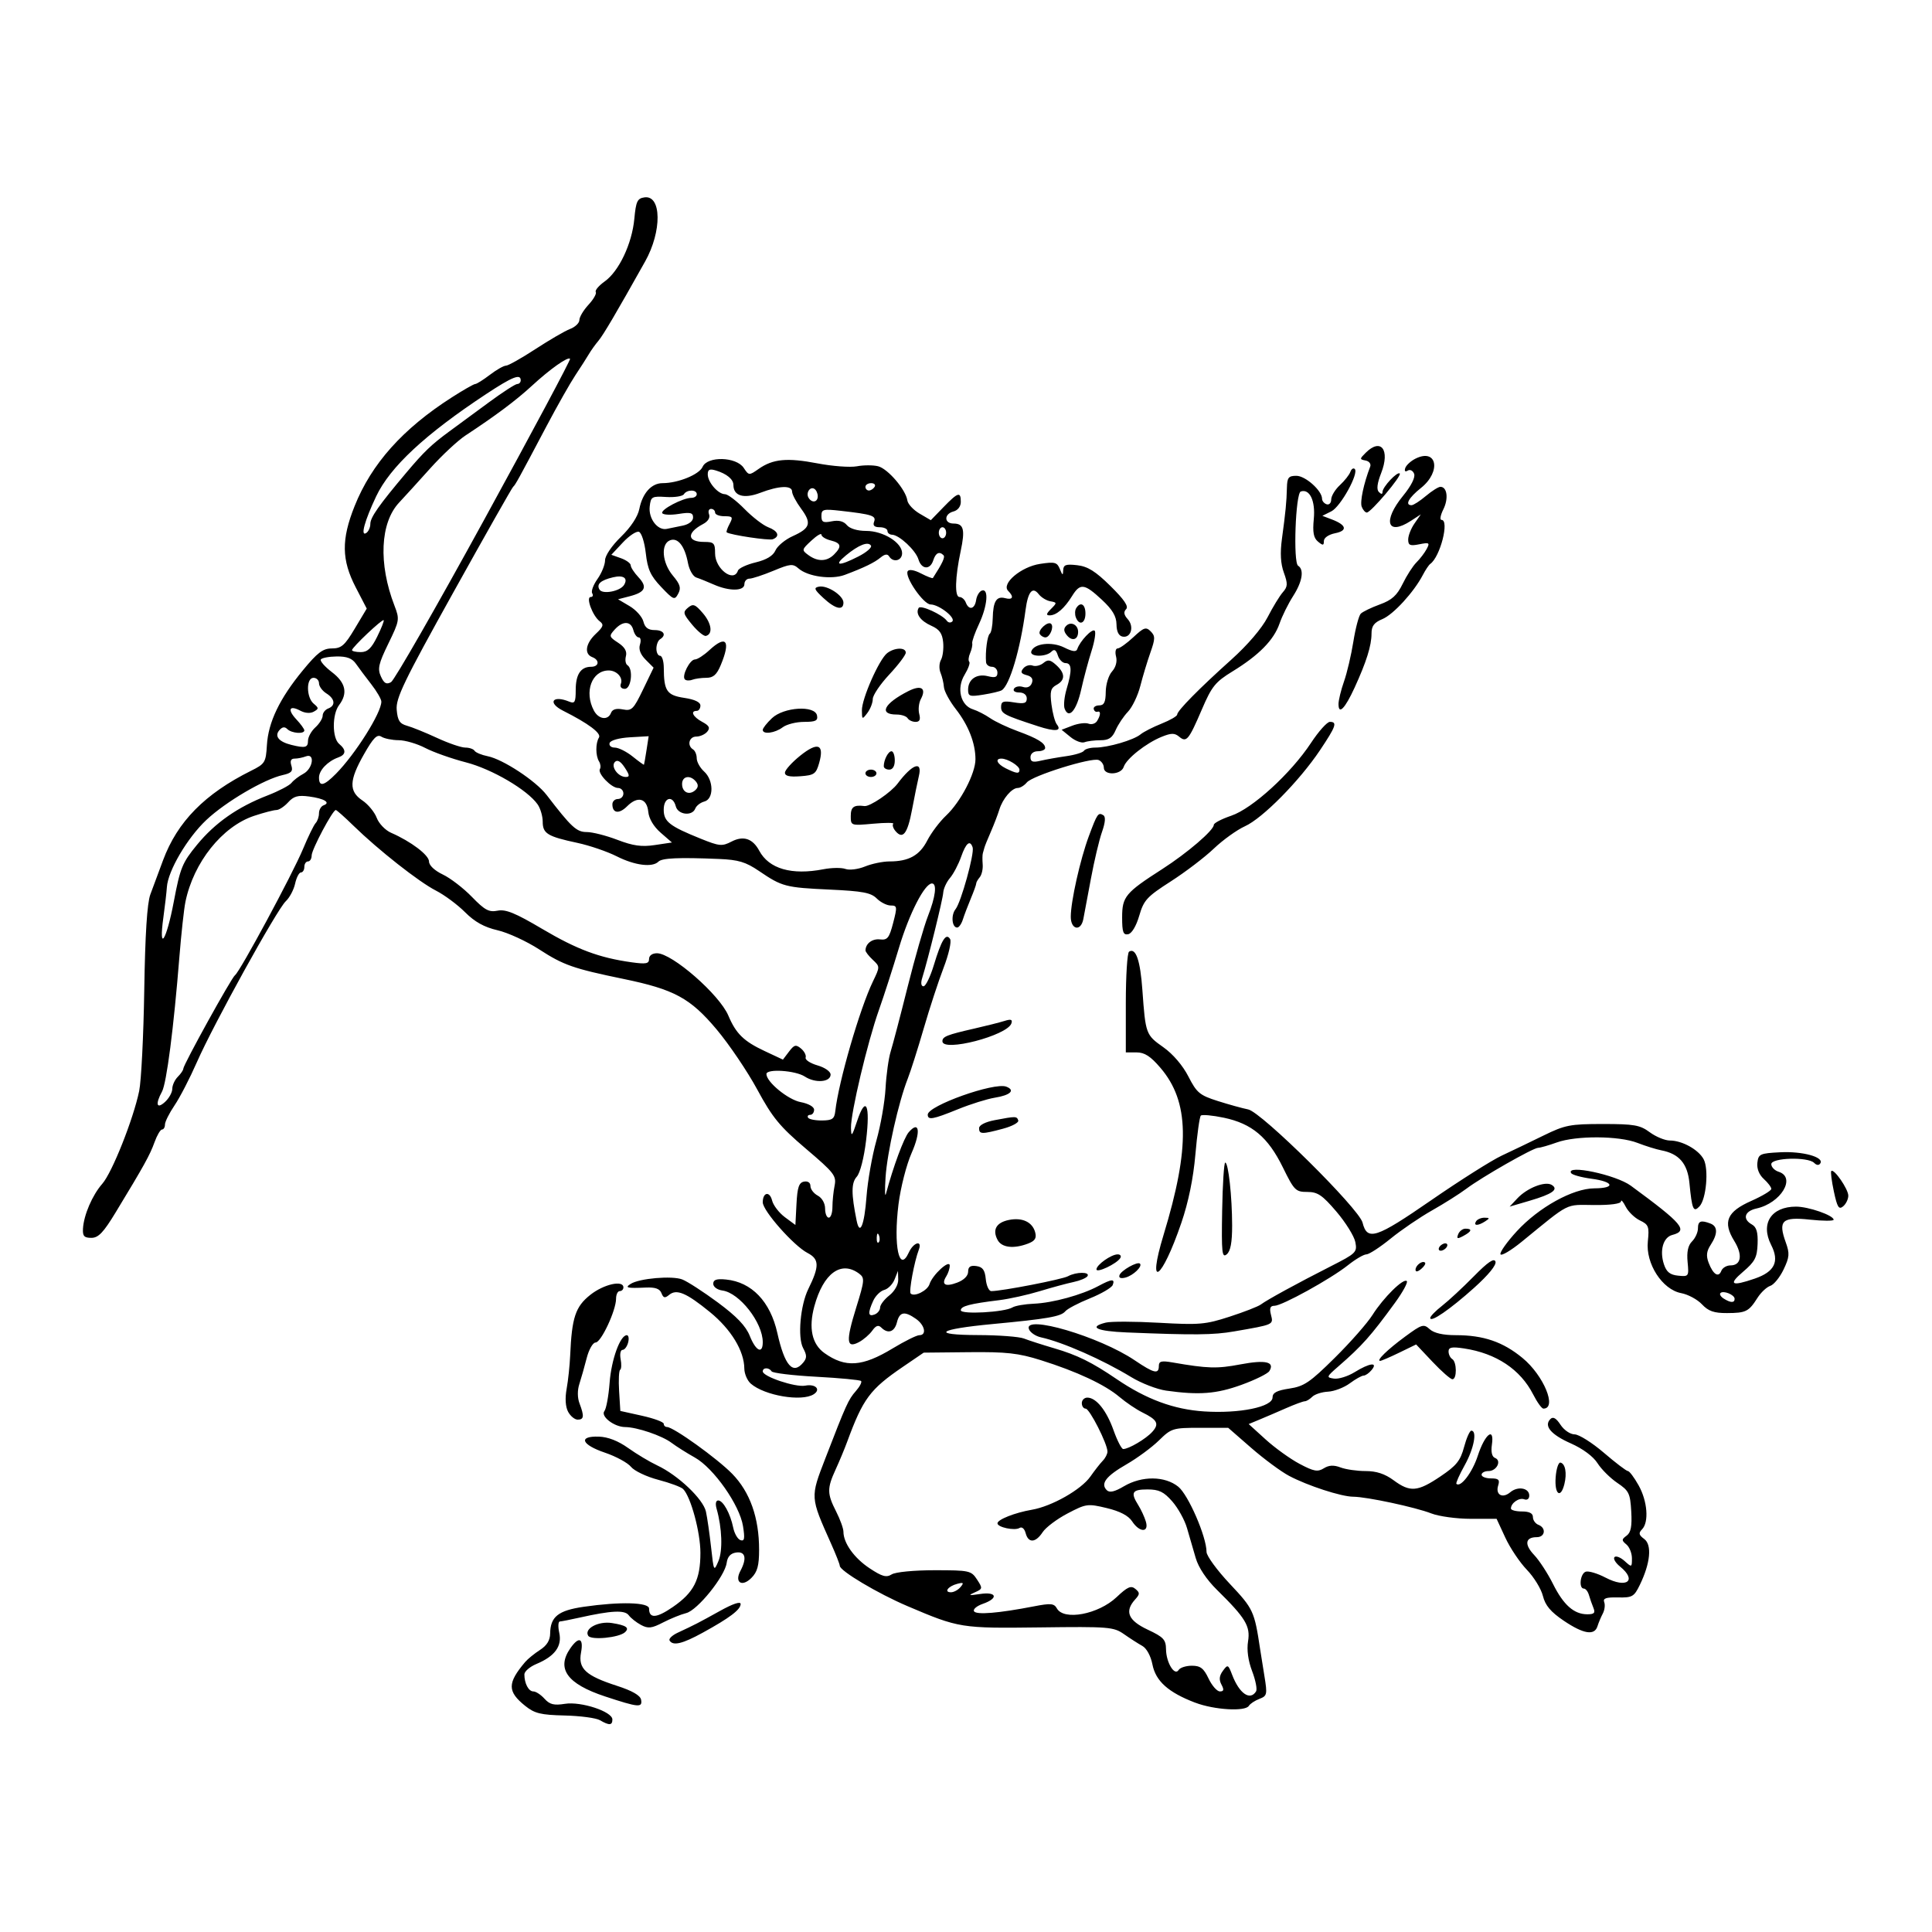 <svg xmlns="http://www.w3.org/2000/svg" xmlns:xlink="http://www.w3.org/1999/xlink" width="500" zoomAndPan="magnify" viewBox="0 0 375 375" height="500" preserveAspectRatio="xMidYMid meet" version="1.0"><defs><clipPath id="124e0d4dea"><path d="M 16.027 38 L 358.777 38 L 358.777 335 L 16.027 335 Z M 16.027 38 " clip-rule="nonzero"/></clipPath></defs><rect x="-37.5" width="450" fill="#ffffff" y="-37.5" height="450" fill-opacity="1"/><rect x="-37.5" width="450" fill="#ffffff" y="-37.5" height="450" fill-opacity="1"/><g clip-path="url(#124e0d4dea)"><path fill="#000000" d="M 116.445 333.891 C 115.703 333.457 112.621 333.047 109.602 332.977 C 104.957 332.867 103.77 332.578 101.941 331.109 C 98.461 328.316 98.461 326.695 101.934 322.594 C 102.438 322 103.73 320.949 104.805 320.258 C 106.141 319.402 106.77 318.387 106.785 317.062 C 106.824 313.809 108.348 312.594 113.281 311.879 C 120.398 310.848 125.984 311 125.984 312.223 C 125.984 314.203 127.422 314.105 130.605 311.914 C 134.688 309.102 135.949 306.617 135.949 301.402 C 135.949 297.402 134.082 290.508 132.594 289.02 C 132.203 288.625 130.027 287.82 127.762 287.227 C 125.496 286.633 123.121 285.504 122.484 284.719 C 121.848 283.93 119.57 282.691 117.426 281.965 C 112.832 280.406 112.184 278.719 116.234 278.848 C 118 278.902 119.98 279.672 121.93 281.062 C 123.57 282.23 126.109 283.75 127.566 284.434 C 131.605 286.332 136.488 290.961 137.023 293.406 C 137.281 294.586 137.73 297.707 138.023 300.344 C 138.539 305.027 138.57 305.09 139.449 303 C 140.309 300.961 140.152 296.57 139.09 292.84 C 138.816 291.883 138.941 291.238 139.402 291.238 C 140.355 291.238 141.754 293.77 142.32 296.531 C 142.555 297.676 143.188 298.762 143.727 298.941 C 144.504 299.199 144.602 298.637 144.215 296.207 C 143.562 292.121 138.527 284.957 134.867 282.906 C 133.309 282.035 131.27 280.746 130.332 280.043 C 128.477 278.648 123.637 277.008 121.336 276.992 C 119.211 276.977 116.516 274.898 117.316 273.887 C 117.676 273.434 118.129 270.961 118.324 268.395 C 118.664 263.887 120.375 259.16 121.664 259.16 C 122.008 259.16 122.125 259.801 121.918 260.586 C 121.715 261.371 121.227 262.012 120.836 262.012 C 120.441 262.012 120.277 262.82 120.465 263.812 C 120.656 264.801 120.613 265.73 120.371 265.879 C 120.129 266.027 120.039 267.887 120.168 270.008 L 120.406 273.863 L 124.617 274.797 C 126.934 275.312 128.832 276.016 128.832 276.355 C 128.832 276.699 129.113 276.98 129.461 276.98 C 130.711 276.98 139.219 283.09 142.133 286.078 C 145.578 289.613 147.34 294.59 147.34 300.793 C 147.34 303.895 147.008 305.113 145.844 306.277 C 144.008 308.117 142.512 307.152 143.715 304.906 C 145.008 302.48 144.688 301.09 142.891 301.344 C 141.801 301.5 141.211 302.145 141.047 303.355 C 140.691 305.977 135.379 312.562 133.184 313.102 C 132.16 313.355 130.141 314.176 128.695 314.922 C 126.5 316.062 125.801 316.141 124.426 315.406 C 123.52 314.922 122.449 314.074 122.039 313.523 C 121.262 312.469 118.711 312.59 112.457 313.984 C 110.695 314.379 108.988 314.711 108.664 314.73 C 108.34 314.746 108.289 315.742 108.555 316.945 C 109.121 319.535 107.688 321.484 104.109 322.98 C 102.828 323.516 101.781 324.426 101.781 325 C 101.781 326.758 102.598 328.305 103.527 328.305 C 104.012 328.305 104.984 328.941 105.688 329.723 C 106.703 330.848 107.523 331.051 109.656 330.711 C 112.777 330.211 118.863 332.219 118.863 333.746 C 118.863 334.91 118.258 334.945 116.445 333.891 Z M 231.996 330.492 C 226.777 328.5 224.332 326.316 223.691 323.09 C 223.363 321.414 222.555 319.93 221.719 319.469 C 220.938 319.039 219.34 318.012 218.168 317.191 C 216.148 315.781 215.246 315.707 201.875 315.879 C 186.527 316.074 186.148 316.012 176.137 311.746 C 170.367 309.289 163 304.898 163 303.922 C 163 303.633 162.242 301.703 161.316 299.633 C 157.238 290.504 157.254 290.699 160.211 283.039 C 164.238 272.605 164.676 271.645 166.098 270.031 C 166.875 269.152 167.34 268.262 167.133 268.051 C 166.922 267.844 163.012 267.473 158.441 267.227 C 153.871 266.98 149.965 266.508 149.762 266.176 C 149.273 265.391 148.051 265.398 148.051 266.191 C 148.051 267.191 154.391 269.316 156.293 268.953 C 158.297 268.57 159.398 269.699 157.93 270.633 C 155.602 272.109 148.418 270.895 145.734 268.57 C 145.051 267.977 144.484 266.66 144.473 265.641 C 144.445 262.199 141.906 258.027 137.801 254.676 C 133.203 250.926 131.32 250.133 129.871 251.34 C 129.055 252.02 128.754 251.949 128.387 250.992 C 128.062 250.145 127.184 249.832 125.355 249.914 C 121.699 250.078 121.211 249.961 122.418 249.199 C 124.109 248.125 130.441 247.578 132.414 248.336 C 133.402 248.715 136.52 250.73 139.336 252.812 C 142.996 255.523 144.762 257.371 145.535 259.305 C 146.711 262.254 148.051 262.895 148.051 260.516 C 148.051 256.715 143.531 250.934 140.219 250.488 C 139.219 250.352 138.441 249.781 138.441 249.18 C 138.441 248.387 139.082 248.172 140.93 248.355 C 145.891 248.844 149.516 252.621 150.879 258.727 C 152.301 265.078 153.895 266.902 155.902 264.48 C 156.637 263.594 156.633 263.059 155.887 261.664 C 154.789 259.613 155.34 253.352 156.891 250.199 C 159.078 245.762 159.043 244.391 156.727 243.191 C 154.066 241.812 148.051 235.008 148.051 233.375 C 148.051 231.41 149.395 231.145 149.863 233.016 C 150.098 233.961 151.215 235.414 152.34 236.25 L 154.387 237.766 L 154.598 233.676 C 154.766 230.453 155.074 229.539 156.059 229.352 C 156.809 229.211 157.305 229.551 157.305 230.211 C 157.305 230.816 157.945 231.652 158.727 232.07 C 159.559 232.516 160.152 233.562 160.152 234.59 C 160.152 235.559 160.473 236.348 160.863 236.348 C 161.254 236.348 161.574 235.426 161.574 234.301 C 161.574 233.172 161.762 231.305 161.992 230.152 C 162.379 228.223 161.938 227.652 156.434 222.973 C 151.34 218.641 149.945 216.945 146.988 211.488 C 145.082 207.965 141.527 202.707 139.086 199.801 C 133.992 193.738 130.867 192.043 121.02 190.012 C 111.281 188 109.383 187.336 104.676 184.289 C 102.227 182.703 98.578 181.023 96.57 180.562 C 93.98 179.961 92.148 178.945 90.262 177.055 C 88.797 175.59 86.254 173.703 84.602 172.859 C 81.301 171.172 73.438 164.98 68.59 160.254 C 66.883 158.586 65.344 157.223 65.176 157.223 C 64.57 157.223 60.492 164.906 60.492 166.043 C 60.492 166.68 60.172 167.203 59.781 167.203 C 59.391 167.203 59.07 167.684 59.07 168.273 C 59.07 168.859 58.773 169.34 58.414 169.34 C 58.055 169.34 57.543 170.316 57.281 171.512 C 57.02 172.707 56.203 174.242 55.469 174.93 C 53.75 176.535 41.453 198.801 38.215 206.168 C 36.855 209.27 34.906 213.039 33.879 214.551 C 32.855 216.062 32.02 217.734 32.02 218.27 C 32.02 218.805 31.762 219.238 31.449 219.238 C 31.137 219.238 30.48 220.352 29.988 221.715 C 29.086 224.215 27.973 226.223 22.477 235.277 C 20.07 239.246 19.098 240.266 17.727 240.266 C 16.336 240.266 16.023 239.922 16.105 238.484 C 16.258 235.836 17.922 231.969 19.852 229.773 C 21.762 227.609 25.887 217.219 27.016 211.754 C 27.418 209.793 27.863 200.973 28 192.152 C 28.172 181.34 28.555 175.301 29.18 173.617 C 29.688 172.246 30.801 169.25 31.652 166.965 C 34.438 159.48 39.754 154.078 48.746 149.598 C 51.434 148.262 51.605 147.984 51.805 144.645 C 52.07 140.18 54.266 135.602 58.754 130.148 C 61.633 126.648 62.664 125.867 64.418 125.863 C 66.258 125.859 66.898 125.305 68.875 121.992 L 71.184 118.129 L 69.043 113.996 C 66.289 108.684 66.234 104.727 68.824 98.246 C 72.109 90.012 78.172 83.23 87.699 77.129 C 89.926 75.703 91.969 74.535 92.246 74.535 C 92.523 74.535 93.797 73.734 95.082 72.754 C 96.363 71.773 97.773 70.973 98.211 70.973 C 98.648 70.973 101.223 69.523 103.926 67.758 C 106.633 65.988 109.66 64.23 110.652 63.852 C 111.645 63.477 112.457 62.691 112.457 62.117 C 112.457 61.539 113.254 60.207 114.223 59.156 C 115.195 58.105 115.832 56.992 115.641 56.68 C 115.445 56.367 116.227 55.441 117.371 54.625 C 120.141 52.652 122.676 47.293 123.125 42.457 C 123.441 39.07 123.707 38.508 125.09 38.309 C 128.426 37.836 128.5 44.895 125.223 50.742 C 119.641 60.707 117.074 65.07 116.141 66.164 C 115.555 66.852 114.727 68.012 114.301 68.734 C 113.875 69.461 112.695 71.305 111.68 72.828 C 110.668 74.355 108.141 78.812 106.07 82.734 C 100.566 93.148 100.043 94.102 99.594 94.496 C 99.367 94.691 94.145 103.918 87.984 115 C 78.367 132.293 76.812 135.52 77 137.762 C 77.176 139.855 77.578 140.477 79 140.867 C 79.98 141.137 82.602 142.199 84.828 143.23 C 87.055 144.262 89.52 145.105 90.305 145.105 C 91.09 145.105 91.902 145.383 92.113 145.727 C 92.324 146.066 93.469 146.543 94.656 146.781 C 97.621 147.371 103.996 151.566 106.098 154.305 C 110.914 160.582 111.91 161.5 113.891 161.5 C 114.992 161.5 117.664 162.18 119.836 163.012 C 122.875 164.176 124.543 164.41 127.102 164.023 L 130.422 163.527 L 128.23 161.621 C 126.875 160.441 125.961 158.906 125.832 157.586 C 125.578 154.934 123.77 154.449 121.73 156.492 C 120.176 158.051 118.863 157.875 118.863 156.113 C 118.863 155.547 119.344 155.086 119.934 155.086 C 120.52 155.086 121 154.605 121 154.016 C 121 153.426 120.531 152.945 119.961 152.945 C 118.664 152.945 115.934 150.098 116.441 149.273 C 116.645 148.941 116.57 148.277 116.273 147.793 C 115.586 146.68 115.578 144.258 116.258 143.156 C 116.766 142.332 114.211 140.426 109.305 137.957 C 106.195 136.395 107.242 134.852 110.5 136.191 C 111.562 136.629 111.746 136.293 111.746 133.918 C 111.746 130.895 112.727 129.422 114.734 129.422 C 116.289 129.422 116.438 128.113 114.949 127.543 C 113.348 126.926 113.66 124.891 115.648 123.023 C 117.133 121.625 117.25 121.238 116.391 120.582 C 115.016 119.531 113.668 115.879 114.652 115.879 C 115.059 115.879 115.191 115.555 114.945 115.16 C 114.703 114.766 115.164 113.516 115.973 112.379 C 116.781 111.242 117.441 109.613 117.441 108.754 C 117.441 107.855 118.742 105.93 120.527 104.195 C 122.445 102.328 123.797 100.281 124.094 98.781 C 124.707 95.715 126.449 93.781 128.598 93.781 C 131.613 93.781 135.719 92.109 136.375 90.613 C 137.305 88.496 142.91 88.637 144.355 90.816 C 145.348 92.312 145.398 92.316 147.242 91.023 C 150.023 89.07 152.773 88.812 158.656 89.938 C 161.566 90.496 165.012 90.75 166.316 90.508 C 167.617 90.262 169.473 90.258 170.438 90.5 C 172.328 90.977 175.812 95.043 176.117 97.133 C 176.219 97.836 177.289 98.988 178.488 99.691 L 180.672 100.969 L 183.121 98.445 C 185.953 95.523 186.492 95.359 186.492 97.414 C 186.492 98.305 185.918 99.055 185.066 99.277 C 183.207 99.766 183.223 101.621 185.09 101.621 C 187.059 101.621 187.359 102.789 186.465 106.977 C 185.375 112.109 185.277 115.879 186.238 115.879 C 186.684 115.879 187.234 116.359 187.461 116.949 C 188.062 118.523 189.207 118.25 189.465 116.469 C 189.594 115.617 190.094 114.789 190.582 114.629 C 191.965 114.172 191.664 117.625 190.016 121.137 C 189.215 122.844 188.625 124.523 188.707 124.871 C 188.785 125.219 188.602 126.078 188.297 126.781 C 187.988 127.484 187.914 128.234 188.133 128.453 C 188.348 128.668 187.934 129.812 187.215 130.996 C 185.629 133.613 186.445 136.934 188.863 137.684 C 189.711 137.949 191.207 138.715 192.188 139.391 C 193.164 140.066 195.566 141.199 197.523 141.914 C 201.402 143.328 202.863 144.227 202.863 145.191 C 202.863 145.535 202.223 145.816 201.441 145.816 C 200.602 145.816 200.016 146.293 200.016 146.969 C 200.016 147.863 200.453 148.02 201.973 147.66 C 203.051 147.406 205.301 147.008 206.973 146.77 C 208.645 146.535 210.188 146.062 210.395 145.723 C 210.605 145.383 211.602 145.105 212.609 145.105 C 215.059 145.105 220.043 143.648 221.371 142.547 C 221.957 142.059 223.801 141.117 225.465 140.453 C 227.129 139.789 228.488 139 228.488 138.699 C 228.488 137.965 232.77 133.621 239.039 127.996 C 242.164 125.191 244.926 121.957 246.039 119.801 C 247.047 117.84 248.375 115.664 248.992 114.961 C 249.953 113.867 249.984 113.328 249.195 111.145 C 248.562 109.402 248.449 107.34 248.824 104.578 C 249.539 99.312 249.719 97.473 249.789 94.672 C 249.836 92.691 250.102 92.355 251.629 92.355 C 253.383 92.355 256.609 95.238 256.609 96.809 C 256.609 97.234 257.008 97.719 257.496 97.879 C 257.988 98.043 258.387 97.625 258.387 96.953 C 258.387 96.277 259.141 95.027 260.066 94.172 C 260.988 93.312 261.906 92.156 262.102 91.594 C 262.301 91.031 262.684 90.777 262.949 91.023 C 263.816 91.824 260.219 98.348 258.418 99.246 L 256.668 100.121 L 258.527 100.828 C 261.363 101.906 261.617 103.008 259.145 103.5 C 257.875 103.758 256.965 104.387 256.965 105.008 C 256.965 105.906 256.785 105.926 255.82 105.125 C 254.957 104.406 254.758 103.32 255.008 100.711 C 255.344 97.211 254.207 94.82 252.48 95.398 C 251.461 95.738 250.977 109.199 251.961 109.809 C 253.176 110.559 252.789 112.906 250.984 115.715 C 250.047 117.18 248.859 119.574 248.352 121.047 C 247.242 124.238 244.352 127.18 239.234 130.316 C 235.906 132.355 235.203 133.223 233.316 137.621 C 230.727 143.66 230.301 144.176 228.875 142.992 C 227.984 142.25 227.348 142.258 225.465 143.02 C 222.43 144.254 218.617 147.277 218.113 148.848 C 217.609 150.426 214.254 150.562 214.254 149.004 C 214.254 148.402 213.793 147.734 213.234 147.52 C 211.828 146.98 200.402 150.551 199.309 151.871 C 198.82 152.465 198.027 152.945 197.547 152.945 C 196.387 152.945 194.613 155.031 193.965 157.16 C 193.676 158.105 192.938 160.031 192.324 161.438 C 191.707 162.844 191.145 164.234 191.074 164.531 C 191 164.824 190.863 165.305 190.773 165.598 C 190.68 165.895 190.664 166.871 190.738 167.773 C 190.812 168.68 190.555 169.801 190.168 170.27 C 189.777 170.738 189.469 171.285 189.484 171.48 C 189.496 171.676 189.027 172.988 188.438 174.395 C 187.852 175.801 187.152 177.645 186.883 178.492 C 186.613 179.34 186.121 180.035 185.785 180.035 C 184.762 180.035 184.551 177.609 185.473 176.469 C 186.539 175.148 189.172 165.633 188.789 164.48 C 188.281 162.961 187.504 163.598 186.551 166.312 C 186.031 167.781 185.062 169.625 184.395 170.41 C 183.723 171.195 183.133 172.477 183.082 173.262 C 182.996 174.582 180.137 186.18 178.996 189.836 C 178.691 190.809 178.793 191.438 179.254 191.438 C 179.672 191.438 180.57 189.594 181.254 187.34 C 182.742 182.414 183.629 180.996 184.414 182.27 C 184.715 182.75 184.148 185.254 183.156 187.828 C 182.168 190.402 180.426 195.715 179.289 199.637 C 178.148 203.559 176.758 207.93 176.199 209.355 C 174.41 213.902 172.199 223.719 171.887 228.508 C 171.723 231.055 171.758 232.496 171.965 231.715 C 173.344 226.535 175.453 220.832 176.387 219.758 C 178.457 217.379 178.766 219.672 176.934 223.82 C 175.941 226.066 174.805 230.52 174.402 233.715 C 173.387 241.848 174.531 247.215 176.406 243.098 C 177.312 241.102 179.086 240.629 178.336 242.582 C 177.465 244.852 176.379 250.695 176.758 251.074 C 177.469 251.789 180.016 250.52 180.418 249.254 C 180.992 247.434 184.359 244.363 184.344 245.668 C 184.34 246.227 184.039 247.148 183.68 247.719 C 182.648 249.352 183.465 249.832 185.781 248.957 C 187.094 248.465 187.914 247.645 187.914 246.832 C 187.914 245.875 188.352 245.578 189.516 245.742 C 190.742 245.918 191.172 246.512 191.34 248.285 C 191.465 249.562 191.945 250.605 192.41 250.605 C 194.438 250.609 206.184 248.332 207.301 247.715 C 208.887 246.848 211.617 246.836 211.082 247.695 C 210.859 248.059 209.641 248.574 208.371 248.84 C 207.105 249.105 204.145 249.906 201.797 250.621 C 199.445 251.336 195.922 252.117 193.965 252.359 C 188.23 253.062 186.492 253.52 186.492 254.32 C 186.492 255.184 195.004 254.711 196.535 253.762 C 197.051 253.445 198.926 253.121 200.699 253.047 C 204.34 252.891 209.984 251.344 213.188 249.621 C 215.789 248.223 216.457 248.172 215.98 249.414 C 215.781 249.938 213.789 251.105 211.555 252.008 C 209.32 252.91 207.168 254.043 206.773 254.523 C 205.941 255.535 203.324 255.992 192.668 256.996 C 181.996 258 180.527 259.109 189.84 259.137 C 193.832 259.148 197.836 259.449 198.738 259.805 C 199.637 260.16 202.293 261.016 204.645 261.707 C 209.094 263.008 211.93 264.41 216.742 267.684 C 222.508 271.605 227.832 273.574 233.727 273.957 C 240.582 274.402 247 273.09 247 271.242 C 247 270.328 247.836 269.887 250.273 269.52 C 253.125 269.09 254.254 268.328 259.07 263.559 C 262.113 260.551 265.406 256.805 266.395 255.238 C 268.516 251.875 272.422 248.023 273.059 248.66 C 273.305 248.91 272.27 250.809 270.754 252.887 C 266.059 259.328 264.391 261.203 259.777 265.215 C 257.434 267.254 257.395 267.367 258.934 267.586 C 259.82 267.711 261.621 267.148 262.934 266.336 C 265.844 264.535 267.551 264.324 266.219 265.93 C 265.73 266.52 265.039 267 264.68 267 C 264.32 267 263.109 267.676 261.992 268.504 C 260.875 269.332 258.977 270.059 257.773 270.121 C 256.574 270.18 255.195 270.625 254.711 271.109 C 254.227 271.594 253.574 271.988 253.254 271.988 C 252.938 271.988 251.32 272.586 249.66 273.312 C 248 274.043 245.684 275.035 244.508 275.523 L 242.371 276.41 L 245.656 279.395 C 247.461 281.035 250.422 283.168 252.234 284.129 C 255 285.598 255.758 285.738 256.938 285.004 C 257.934 284.379 258.879 284.328 260.191 284.828 C 261.207 285.215 263.398 285.531 265.059 285.531 C 267.16 285.531 268.809 286.074 270.488 287.312 C 273.699 289.684 275.148 289.566 279.586 286.574 C 282.695 284.48 283.465 283.523 284.172 280.875 C 284.641 279.125 285.277 277.691 285.586 277.691 C 286.758 277.691 286.082 281.199 284.289 284.41 C 283.266 286.246 282.547 287.863 282.688 288.008 C 283.492 288.809 285.781 285.812 286.832 282.578 C 288.219 278.32 290.102 276.844 289.574 280.426 C 289.371 281.828 289.59 282.754 290.18 282.984 C 291.52 283.496 290.516 285.531 288.922 285.531 C 288.18 285.531 287.574 285.852 287.574 286.246 C 287.574 286.637 288.395 286.957 289.402 286.957 C 290.879 286.957 291.145 287.219 290.797 288.324 C 290.223 290.129 291.625 290.922 293.137 289.648 C 294.602 288.41 296.828 288.801 296.828 290.293 C 296.828 290.93 296.418 291.23 295.848 291.012 C 294.863 290.633 293.27 291.738 293.27 292.805 C 293.27 293.117 294.23 293.375 295.406 293.375 C 296.848 293.375 297.539 293.727 297.539 294.465 C 297.539 295.066 298.02 295.742 298.609 295.969 C 300.156 296.562 299.918 298.363 298.293 298.363 C 296.051 298.363 295.832 299.77 297.766 301.809 C 298.762 302.852 300.41 305.383 301.43 307.43 C 303.477 311.531 305.512 313.332 308.098 313.332 C 309.434 313.332 309.684 313.066 309.281 312.086 C 309 311.398 308.605 310.277 308.41 309.59 C 308.211 308.902 307.77 308.344 307.422 308.344 C 306.406 308.344 306.703 305.48 307.766 305.074 C 308.301 304.867 310.051 305.387 311.652 306.223 C 315.77 308.371 317.809 306.793 314.445 304.062 C 313.566 303.348 313.082 302.523 313.375 302.23 C 313.664 301.938 314.547 302.281 315.332 302.992 C 316.727 304.254 316.758 304.242 316.758 302.48 C 316.758 301.488 316.277 300.273 315.684 299.781 C 314.727 298.988 314.73 298.797 315.727 298.07 C 316.559 297.461 316.789 296.266 316.625 293.375 C 316.422 289.852 316.18 289.352 313.922 287.832 C 312.559 286.91 310.828 285.191 310.078 284.008 C 309.25 282.699 307.227 281.195 304.902 280.164 C 301.016 278.445 299.605 276.762 300.938 275.43 C 301.449 274.914 302.055 275.258 302.895 276.547 C 303.574 277.582 304.781 278.406 305.629 278.41 C 306.465 278.414 309.02 280.02 311.301 281.973 C 313.582 283.93 315.688 285.531 315.973 285.531 C 316.262 285.531 317.199 286.777 318.051 288.301 C 319.773 291.367 320.09 295.449 318.719 296.844 C 318.004 297.566 318.09 297.941 319.145 298.719 C 320.68 299.855 320.336 303.422 318.289 307.629 C 317.172 309.922 316.828 310.121 314.035 310.062 C 311.73 310.012 311.09 310.234 311.379 310.98 C 311.586 311.52 311.461 312.512 311.105 313.184 C 310.75 313.852 310.285 314.965 310.07 315.648 C 309.496 317.516 307.352 317.164 303.527 314.582 C 300.984 312.863 299.938 311.621 299.477 309.77 C 299.137 308.395 297.734 306.113 296.363 304.691 C 294.992 303.27 293.109 300.465 292.18 298.453 L 290.488 294.801 L 285.484 294.801 C 282.734 294.801 279.277 294.328 277.801 293.75 C 274.711 292.547 265.285 290.527 262.66 290.512 C 260.336 290.5 253.801 288.371 250.203 286.461 C 248.637 285.629 245.34 283.191 242.871 281.043 L 238.391 277.137 L 232.918 277.137 C 227.645 277.137 227.359 277.227 224.945 279.59 C 223.566 280.941 220.734 283.027 218.648 284.227 C 214.664 286.523 213.559 287.973 214.824 289.242 C 215.367 289.781 216.336 289.562 218.164 288.48 C 221.633 286.434 226.094 286.469 228.699 288.566 C 230.656 290.145 234.188 298.289 234.188 301.234 C 234.188 301.992 236.227 304.785 238.723 307.438 C 243.281 312.281 243.48 312.719 244.59 320.105 C 244.707 320.891 245.082 323.242 245.426 325.336 C 246.008 328.898 245.945 329.18 244.457 329.746 C 243.582 330.082 242.656 330.691 242.398 331.109 C 241.695 332.25 235.676 331.891 232 330.488 Z M 243.805 328.289 C 244.051 327.887 243.707 326.125 243.039 324.375 C 242.262 322.336 241.977 320.25 242.246 318.586 C 242.723 315.641 241.773 314.062 236.234 308.613 C 234.176 306.586 232.629 304.27 232.086 302.406 C 231.609 300.773 230.848 298.156 230.395 296.594 C 229.945 295.031 228.656 292.707 227.535 291.426 C 225.887 289.547 224.961 289.098 222.719 289.098 C 219.734 289.098 219.391 289.688 220.941 292.152 C 221.488 293.023 222.148 294.453 222.41 295.336 C 223.062 297.52 221.18 297.488 219.742 295.289 C 219.02 294.188 217.383 293.328 214.816 292.715 C 211.125 291.828 210.824 291.867 207.223 293.754 C 205.16 294.832 202.98 296.473 202.375 297.398 C 201.012 299.48 199.594 299.559 199.078 297.582 C 198.848 296.707 198.355 296.289 197.887 296.578 C 196.957 297.156 193.609 296.449 193.609 295.676 C 193.609 294.941 196.996 293.605 200.293 293.039 C 204.164 292.371 209.848 289.145 211.637 286.605 C 212.461 285.43 213.547 284.043 214.051 283.523 C 214.555 283.004 214.961 282.203 214.957 281.742 C 214.945 280.219 211.484 273.418 210.727 273.418 C 210.316 273.418 209.98 272.934 209.98 272.348 C 209.98 271.758 210.461 271.277 211.047 271.277 C 212.777 271.277 214.781 273.781 216.152 277.648 C 216.859 279.633 217.695 281.258 218.016 281.258 C 219.082 281.258 222.43 279.281 223.648 277.93 C 225.059 276.371 224.66 275.59 221.727 274.148 C 220.551 273.57 218.551 272.215 217.273 271.137 C 214.453 268.75 209.016 266.207 202.043 264.016 C 197.664 262.637 195.383 262.383 188.051 262.457 L 179.289 262.547 L 175.238 265.309 C 168.863 269.66 167.516 271.477 164.441 279.832 C 163.938 281.203 162.926 283.633 162.195 285.227 C 160.516 288.883 160.527 289.922 162.289 293.375 C 163.07 294.914 163.711 296.68 163.711 297.305 C 163.711 299.504 165.789 302.414 168.773 304.391 C 171.223 306.016 172.035 306.242 173.082 305.586 C 173.812 305.129 177.41 304.781 181.414 304.781 C 188.16 304.781 188.512 304.859 189.637 306.578 C 190.766 308.301 190.746 308.402 189.184 309.086 C 187.852 309.668 188.043 309.723 190.227 309.395 C 193.492 308.902 193.859 310.223 190.762 311.305 C 189.586 311.715 188.82 312.363 189.059 312.75 C 189.508 313.477 193.828 313.121 200.656 311.797 C 203.953 311.156 204.594 311.215 205.141 312.191 C 206.492 314.609 213.188 313.348 216.727 310.008 C 218.848 308 219.527 307.703 220.371 308.402 C 221.273 309.152 221.27 309.414 220.32 310.465 C 218.238 312.77 218.973 314.531 222.766 316.312 C 225.852 317.762 226.297 318.242 226.324 320.148 C 226.359 322.723 228.004 325.395 228.777 324.137 C 229.059 323.684 230.211 323.316 231.344 323.316 C 233 323.316 233.637 323.805 234.586 325.809 C 235.238 327.184 236.227 328.305 236.781 328.305 C 237.547 328.305 237.621 327.98 237.082 326.977 C 236.578 326.027 236.656 325.266 237.363 324.305 C 238.297 323.027 238.391 323.066 239.156 325.074 C 240.547 328.723 242.641 330.172 243.805 328.289 Z M 186.441 308.043 C 187.133 307.211 187.02 307.102 185.809 307.418 C 184.027 307.883 183.148 309.059 184.582 309.059 C 185.145 309.059 185.98 308.602 186.441 308.043 Z M 173.277 261.719 C 175.605 260.312 177.926 259.16 178.438 259.16 C 179.922 259.16 179.52 257.207 177.789 255.992 C 175.566 254.434 174.609 254.605 174.094 256.664 C 173.625 258.543 172.344 258.969 171.055 257.676 C 170.5 257.117 170.008 257.289 169.309 258.273 C 168.773 259.027 167.613 260.031 166.727 260.504 C 164.273 261.805 164.156 260.352 166.184 253.812 C 167.824 248.527 167.867 248.047 166.766 247.219 C 163.266 244.602 159.809 247.121 158.059 253.562 C 156.918 257.766 157.598 260.906 160.027 262.633 C 164.09 265.52 167.379 265.293 173.277 261.719 Z M 170.828 253.789 C 170.828 253.273 171.629 252.219 172.609 251.445 C 173.648 250.629 174.367 249.348 174.344 248.363 L 174.297 246.684 L 173.629 248.355 C 173.262 249.277 172.359 250.184 171.625 250.379 C 170.891 250.57 169.93 251.516 169.492 252.48 C 168.41 254.859 168.488 255.629 169.762 255.141 C 170.348 254.914 170.828 254.309 170.828 253.789 Z M 170.602 239.781 C 170.375 239.211 170.207 239.379 170.172 240.211 C 170.141 240.961 170.309 241.383 170.547 241.145 C 170.781 240.91 170.809 240.293 170.602 239.781 Z M 168.188 232.273 C 168.414 229.223 169.277 224.32 170.109 221.379 C 170.941 218.438 171.738 213.879 171.883 211.242 C 172.027 208.609 172.473 205.402 172.875 204.113 C 173.277 202.828 174.762 197.176 176.168 191.555 C 177.578 185.93 179.355 179.742 180.117 177.805 C 181.59 174.066 181.906 171.48 180.891 171.48 C 179.477 171.48 176.488 177.301 174.492 183.957 C 173.316 187.875 171.559 193.328 170.586 196.074 C 168.367 202.34 165.117 216.051 165.176 218.887 C 165.215 220.77 165.355 220.617 166.359 217.609 C 168.059 212.5 168.949 214.402 168.109 221.344 C 167.699 224.754 166.945 227.688 166.293 228.406 C 165.219 229.594 165.215 231.711 166.27 236.914 C 166.887 239.973 167.773 237.828 168.188 232.273 Z M 162.129 215.676 C 162.762 209.977 166.879 195.793 169.441 190.484 C 170.812 187.641 170.812 187.613 169.402 186.297 C 168.621 185.566 167.984 184.742 167.992 184.465 C 168.02 183.137 169.309 182.164 170.812 182.34 C 172.25 182.504 172.598 182.07 173.359 179.145 C 174.18 175.984 174.148 175.758 172.891 175.758 C 172.148 175.758 170.926 175.145 170.176 174.395 C 169.059 173.273 167.445 172.965 161.102 172.672 C 152.441 172.27 151.812 172.105 147.352 169.078 C 144.738 167.301 143.332 166.879 139.523 166.723 C 131.711 166.398 128.504 166.543 127.797 167.246 C 126.625 168.414 123.207 167.98 119.73 166.223 C 117.883 165.289 114.449 164.113 112.102 163.609 C 106.27 162.363 105.34 161.797 105.34 159.496 C 105.34 158.422 104.895 156.91 104.352 156.133 C 102.379 153.312 95.484 149.27 90.422 147.969 C 87.66 147.254 84.109 146 82.535 145.176 C 80.957 144.355 78.637 143.676 77.379 143.672 C 76.117 143.664 74.609 143.359 74.027 142.988 C 73.195 142.465 72.469 143.195 70.656 146.387 C 67.754 151.48 67.684 153.586 70.344 155.371 C 71.453 156.113 72.703 157.633 73.121 158.742 C 73.539 159.852 74.793 161.156 75.906 161.641 C 79.781 163.332 83.273 165.977 83.273 167.219 C 83.273 167.961 84.352 168.98 85.941 169.738 C 87.41 170.434 89.957 172.391 91.598 174.086 C 94.105 176.668 94.91 177.098 96.59 176.762 C 98.16 176.449 100.031 177.215 105.277 180.32 C 111.992 184.289 116.32 185.906 122.602 186.781 C 125.391 187.168 125.98 187.059 125.98 186.137 C 125.98 185.473 126.602 185.027 127.516 185.027 C 130.457 185.027 139.648 193.051 141.367 197.117 C 142.852 200.633 144.355 202.105 148.406 204.004 L 151.965 205.672 L 153.145 204.117 C 154.156 202.777 154.484 202.695 155.48 203.523 C 156.117 204.051 156.52 204.84 156.375 205.27 C 156.227 205.699 157.258 206.383 158.664 206.789 C 160.102 207.203 161.219 207.98 161.219 208.57 C 161.219 210.059 158.246 210.289 156.219 208.961 C 154.402 207.766 148.762 207.398 148.762 208.473 C 148.762 210.012 152.969 213.461 155.402 213.918 C 156.922 214.203 158.016 214.824 158.016 215.398 C 158.016 215.945 157.676 216.391 157.262 216.391 C 156.848 216.391 156.664 216.641 156.852 216.949 C 157.043 217.254 158.262 217.496 159.562 217.484 C 161.555 217.461 161.961 217.176 162.129 215.676 Z M 33.441 211.34 C 33.441 210.645 33.922 209.594 34.508 209.008 C 35.098 208.418 35.578 207.715 35.578 207.438 C 35.578 206.68 44.961 189.715 45.621 189.277 C 46.539 188.672 56.781 169.66 58.797 164.824 C 59.801 162.41 60.914 160.129 61.27 159.754 C 61.625 159.383 61.914 158.527 61.914 157.855 C 61.914 157.184 62.316 156.488 62.805 156.312 C 64.25 155.797 62.945 154.992 60.012 154.602 C 57.848 154.309 57 154.543 55.93 155.73 C 55.184 156.551 54.156 157.227 53.645 157.227 C 53.133 157.227 51.18 157.734 49.305 158.359 C 43.125 160.422 37.566 167.391 35.992 175.047 C 35.707 176.418 35.184 181.23 34.82 185.738 C 33.715 199.551 32.332 210.254 31.441 211.887 C 30.109 214.336 30.402 215.359 32.02 213.895 C 32.801 213.184 33.441 212.035 33.441 211.34 Z M 33.738 174.988 C 34.977 168.445 35.379 167.457 38.238 163.977 C 41.758 159.695 46.129 156.641 51.949 154.387 C 54.102 153.551 56.184 152.461 56.578 151.957 C 56.969 151.453 58.008 150.656 58.891 150.188 C 60.75 149.195 61.184 146.113 59.367 146.812 C 58.746 147.051 57.766 147.246 57.184 147.246 C 56.465 147.246 56.266 147.684 56.559 148.609 C 56.898 149.684 56.551 150.066 54.906 150.43 C 51.293 151.223 43.773 155.645 40.035 159.172 C 36.336 162.664 32.594 169.035 32.391 172.195 C 32.328 173.176 32.02 175.82 31.711 178.074 C 30.754 184.98 32.293 182.637 33.738 174.988 Z M 159.836 168.719 C 161.426 168.41 163.348 168.387 164.105 168.664 C 164.867 168.941 166.57 168.73 167.891 168.188 C 169.211 167.648 171.352 167.203 172.648 167.203 C 176.395 167.203 178.496 166.039 179.988 163.133 C 180.75 161.648 182.395 159.469 183.645 158.293 C 186.453 155.645 189.336 150.113 189.336 147.375 C 189.336 144.258 187.977 140.781 185.527 137.641 C 184.312 136.082 183.273 134.16 183.215 133.363 C 183.16 132.57 182.859 131.316 182.555 130.578 C 182.246 129.84 182.285 128.719 182.641 128.082 C 182.996 127.449 183.188 125.906 183.066 124.656 C 182.898 122.93 182.34 122.156 180.766 121.457 C 178.648 120.52 177.641 119.094 178.316 117.996 C 178.707 117.367 182.918 119.289 183.781 120.492 C 184.055 120.875 184.527 120.934 184.84 120.625 C 185.551 119.91 182.273 117.344 180.625 117.324 C 179.234 117.305 175.531 111.926 176.184 110.867 C 176.434 110.457 177.473 110.633 178.766 111.305 C 179.953 111.918 180.992 112.316 181.074 112.191 C 182.93 109.324 183.488 108.125 183.129 107.766 C 182.324 106.957 181.605 107.316 181.148 108.754 C 180.543 110.664 178.871 110.562 178.27 108.574 C 177.73 106.809 174.543 103.828 173.141 103.789 C 172.652 103.773 172.254 103.441 172.254 103.051 C 172.254 102.656 171.578 102.336 170.754 102.336 C 169.715 102.336 169.379 102.008 169.66 101.273 C 170.105 100.109 169.285 99.84 163.176 99.148 C 159.766 98.762 159.438 98.852 159.438 100.156 C 159.438 101.348 159.777 101.52 161.438 101.188 C 162.777 100.922 163.742 101.16 164.371 101.918 C 164.938 102.605 166.422 103.051 168.137 103.051 C 171.438 103.051 175.098 105.324 175.098 107.375 C 175.098 108.84 173.363 109.266 172.578 107.992 C 172.262 107.477 171.734 107.543 170.938 108.203 C 169.711 109.215 167.73 110.172 163.977 111.582 C 161.379 112.555 156.812 111.926 155 110.344 C 153.895 109.375 153.395 109.422 150.102 110.793 C 148.086 111.629 145.996 112.316 145.461 112.316 C 144.926 112.316 144.488 112.797 144.488 113.387 C 144.488 114.754 141.551 114.793 138.547 113.461 C 137.312 112.918 135.785 112.301 135.148 112.094 C 134.512 111.887 133.789 110.625 133.535 109.289 C 132.918 105.984 131.578 104.285 130.055 104.871 C 128.215 105.578 128.508 109.234 130.605 111.73 C 132.027 113.422 132.234 114.125 131.641 115.234 C 130.941 116.539 130.742 116.461 128.34 113.938 C 126.262 111.75 125.703 110.527 125.348 107.383 C 125.109 105.242 124.512 103.387 124.012 103.223 C 123.516 103.059 122.109 103.996 120.887 105.305 L 118.66 107.684 L 120.543 108.355 C 121.574 108.727 122.422 109.348 122.422 109.734 C 122.422 110.125 123.098 111.16 123.922 112.039 C 125.715 113.953 125.262 114.945 122.223 115.734 L 119.961 116.32 L 122.215 117.652 C 123.453 118.387 124.652 119.73 124.883 120.641 C 125.176 121.816 125.809 122.297 127.062 122.297 C 128.848 122.297 129.426 123.27 128.117 124.078 C 127.727 124.32 127.406 125.141 127.406 125.902 C 127.406 126.664 127.727 127.285 128.117 127.285 C 128.508 127.285 128.832 128.328 128.84 129.602 C 128.859 134.113 129.426 134.949 132.809 135.457 C 134.848 135.762 135.949 136.289 135.949 136.953 C 135.949 137.516 135.629 137.98 135.234 137.98 C 133.922 137.98 134.508 139.152 136.297 140.113 C 137.66 140.844 137.887 141.277 137.277 142.016 C 136.84 142.539 135.883 142.969 135.148 142.969 C 133.742 142.969 133.309 144.711 134.523 145.465 C 134.914 145.707 135.234 146.477 135.234 147.176 C 135.234 147.879 135.875 149.031 136.66 149.742 C 138.547 151.449 138.578 155.09 136.707 155.578 C 135.953 155.777 135.164 156.391 134.953 156.938 C 134.363 158.473 131.602 158.16 131.172 156.512 C 130.59 154.289 128.828 154.766 128.828 157.145 C 128.828 159.473 129.93 160.34 136.008 162.789 C 139.637 164.254 140.156 164.301 142 163.344 C 144.289 162.156 146.102 162.758 147.367 165.121 C 149.25 168.645 153.664 169.918 159.836 168.719 Z M 173.789 161.281 C 173.344 160.742 173.16 160.117 173.383 159.895 C 173.605 159.672 171.84 159.664 169.461 159.883 C 165.16 160.273 165.133 160.262 165.133 158.395 C 165.133 156.621 165.727 156.191 167.793 156.457 C 168.84 156.59 172.934 153.812 174.223 152.094 C 177.082 148.277 179.09 147.566 178.352 150.633 C 178.094 151.711 177.496 154.652 177.023 157.172 C 176.148 161.852 175.23 163.02 173.789 161.281 Z M 152.359 149.961 C 152.379 149.445 153.711 147.973 155.316 146.68 C 158.746 143.93 160.039 144.434 158.996 148.105 C 158.391 150.227 158.039 150.473 155.324 150.672 C 153.199 150.828 152.332 150.617 152.359 149.961 Z M 167.98 150.098 C 167.98 149.703 168.461 149.383 169.051 149.383 C 169.637 149.383 170.117 149.703 170.117 150.098 C 170.117 150.488 169.637 150.809 169.051 150.809 C 168.461 150.809 167.98 150.488 167.98 150.098 Z M 171.539 148.73 C 171.539 147.496 172.406 145.82 173.039 145.82 C 173.391 145.82 173.676 146.621 173.676 147.602 C 173.676 148.711 173.273 149.383 172.609 149.383 C 172.023 149.383 171.543 149.09 171.543 148.73 Z M 148.051 141.668 C 148.051 141.344 148.855 140.32 149.84 139.395 C 152.145 137.227 158.18 136.863 158.582 138.871 C 158.785 139.887 158.32 140.117 156.066 140.117 C 154.547 140.117 152.684 140.59 151.922 141.164 C 150.418 142.305 148.051 142.609 148.051 141.668 Z M 176.168 139.406 C 175.926 139.012 174.965 138.691 174.031 138.691 C 170.496 138.691 171.566 136.551 176.305 134.148 C 178.812 132.875 179.875 133.562 178.727 135.711 C 178.34 136.438 178.203 137.73 178.422 138.578 C 178.707 139.668 178.504 140.117 177.715 140.117 C 177.105 140.117 176.41 139.797 176.168 139.406 Z M 167.293 137.887 C 167.266 135.621 170.637 127.988 172.199 126.773 C 173.625 125.668 175.812 125.609 175.812 126.68 C 175.812 127.129 174.371 129.039 172.609 130.926 C 170.848 132.809 169.406 134.949 169.406 135.672 C 169.406 136.398 168.934 137.617 168.359 138.379 C 167.355 139.707 167.312 139.688 167.293 137.887 Z M 132.934 131.871 C 132.273 131.211 133.898 128 134.891 128 C 135.359 128 136.605 127.199 137.66 126.219 C 140.961 123.156 141.883 124.34 139.898 129.09 C 139.117 130.965 138.445 131.562 137.109 131.562 C 136.145 131.562 134.91 131.734 134.367 131.941 C 133.824 132.148 133.18 132.117 132.934 131.871 Z M 134.352 121.258 C 132.582 119.125 132.504 118.812 133.543 117.949 C 134.527 117.129 134.93 117.277 136.422 119.016 C 138.129 121.004 138.41 123.074 137.016 123.43 C 136.625 123.531 135.426 122.551 134.352 121.258 Z M 159.812 116.066 C 158.027 114.41 157.898 114.074 158.965 113.867 C 160.582 113.555 163.711 115.598 163.711 116.969 C 163.711 118.586 162.133 118.223 159.812 116.066 Z M 135.078 151.699 C 133.977 150.352 132.391 150.633 132.391 152.176 C 132.391 153.797 133.797 154.441 134.973 153.359 C 135.547 152.828 135.582 152.316 135.078 151.699 Z M 65.223 150.172 C 69 146.34 74.02 138.359 74.02 136.188 C 74.02 135.715 73.137 134.191 72.062 132.812 C 70.984 131.43 69.648 129.641 69.09 128.84 C 68.355 127.781 67.32 127.391 65.344 127.418 C 63.84 127.438 62.457 127.703 62.27 128.004 C 62.082 128.305 63.047 129.406 64.414 130.453 C 67.109 132.508 67.555 134.559 65.809 136.867 C 64.449 138.672 64.461 143.258 65.832 144.395 C 67.242 145.566 67.18 146.477 65.652 147.02 C 63.613 147.746 61.918 149.516 61.918 150.922 C 61.918 152.773 62.871 152.559 65.223 150.172 Z M 121.266 148.992 C 120.465 147.77 119.84 147.406 119.359 147.891 C 118.488 148.762 119.961 150.809 121.461 150.809 C 122.266 150.809 122.227 150.457 121.266 148.992 Z M 197.879 149.41 C 197.879 148.66 195.586 147.246 194.367 147.246 C 193.066 147.246 193.535 148.297 195.211 149.129 C 197.328 150.18 197.879 150.234 197.879 149.41 Z M 125.488 145.605 L 125.906 142.898 L 122.266 143.109 C 120.148 143.234 118.5 143.699 118.328 144.215 C 118.164 144.711 118.613 145.109 119.34 145.109 C 120.059 145.113 121.605 145.887 122.781 146.828 C 123.957 147.773 124.949 148.492 124.992 148.43 C 125.035 148.367 125.258 147.098 125.488 145.605 Z M 59.781 143.793 C 59.781 143.07 60.422 141.895 61.207 141.188 C 61.988 140.477 62.629 139.453 62.629 138.914 C 62.629 138.375 63.109 137.75 63.695 137.523 C 65.188 136.953 65.027 135.637 63.34 134.582 C 62.559 134.09 61.918 133.211 61.918 132.625 C 61.918 132.043 61.438 131.562 60.852 131.562 C 59.402 131.562 59.438 135.379 60.895 136.59 C 61.898 137.426 61.898 137.574 60.902 138.133 C 60.238 138.508 59.207 138.434 58.309 137.953 C 56.152 136.797 55.727 137.715 57.523 139.633 C 58.375 140.539 59.07 141.5 59.07 141.766 C 59.07 142.531 56.59 142.34 55.766 141.512 C 55.25 140.996 54.77 141.078 54.191 141.773 C 53.238 142.922 54.145 143.992 56.578 144.59 C 59.234 145.246 59.781 145.109 59.781 143.793 Z M 118.598 138.367 C 118.863 137.672 119.625 137.449 120.887 137.695 C 122.613 138.031 122.961 137.688 124.82 133.828 L 126.863 129.594 L 125.32 128.047 C 124.309 127.035 123.926 126.02 124.215 125.113 C 124.457 124.348 124.352 123.723 123.98 123.723 C 123.605 123.723 123.137 123.082 122.93 122.297 C 122.465 120.508 120.875 120.465 119.309 122.199 C 118.172 123.457 118.207 123.594 119.977 124.754 C 121.25 125.59 121.734 126.418 121.492 127.348 C 121.293 128.098 121.426 128.891 121.781 129.109 C 122.953 129.836 122.531 133.703 121.281 133.703 C 120.602 133.703 120.289 133.305 120.512 132.719 C 120.973 131.52 119.703 130.137 118.148 130.137 C 114.863 130.137 113.336 134.293 115.281 137.934 C 116.191 139.637 118.02 139.875 118.598 138.367 Z M 94 100.836 C 103.312 83.832 110.809 69.793 110.652 69.637 C 110.207 69.195 106.762 71.637 103.223 74.898 C 100.137 77.738 96.23 80.66 90.355 84.523 C 88.859 85.508 85.77 88.387 83.496 90.922 C 81.219 93.461 78.512 96.434 77.48 97.535 C 73.785 101.465 73.422 109.414 76.566 117.559 C 77.59 120.215 77.551 120.457 75.379 124.922 C 73.473 128.836 73.254 129.809 73.934 131.301 C 74.547 132.648 75.004 132.906 75.898 132.406 C 76.539 132.047 84.688 117.84 94 100.836 Z M 73.211 123.582 C 74.023 121.938 74.594 120.492 74.473 120.375 C 74.199 120.102 68.324 125.66 68.324 126.188 C 68.324 126.398 69.094 126.574 70.031 126.574 C 71.324 126.574 72.094 125.852 73.211 123.582 Z M 121.125 113.543 C 121.945 112.215 121.027 111.57 119 112.051 C 116.566 112.625 115.719 113.395 116.371 114.449 C 116.969 115.418 120.367 114.766 121.125 113.543 Z M 143.23 110.762 C 143.383 110.301 144.934 109.578 146.672 109.16 C 148.789 108.648 150.059 107.879 150.516 106.832 C 150.895 105.973 152.398 104.727 153.855 104.07 C 157.297 102.516 157.582 101.562 155.477 98.707 C 154.523 97.414 153.746 95.938 153.746 95.426 C 153.746 94.16 151.219 94.258 147.551 95.66 C 144.387 96.867 142.355 96.273 142.355 94.141 C 142.355 93.035 141.082 91.973 138.977 91.328 C 137.742 90.949 137.375 91.121 137.375 92.074 C 137.375 93.605 139.387 95.922 140.715 95.922 C 141.258 95.922 142.961 97.211 144.504 98.785 C 146.043 100.359 148.113 101.953 149.102 102.332 C 151.039 103.066 151.445 104.113 150.004 104.668 C 149.258 104.953 141.816 103.844 141.055 103.332 C 140.926 103.242 141.176 102.504 141.613 101.684 C 142.32 100.359 142.211 100.199 140.602 100.199 C 139.609 100.199 138.797 99.879 138.797 99.484 C 138.797 99.094 138.445 98.773 138.012 98.773 C 137.578 98.773 137.406 99.25 137.629 99.832 C 137.875 100.477 137.418 101.215 136.457 101.719 C 133.219 103.43 133.344 105.188 136.703 105.188 C 138.578 105.188 138.797 105.426 138.797 107.426 C 138.797 110.422 142.434 113.16 143.23 110.762 Z M 166.613 108.012 C 168.18 107.215 169.277 106.266 169.055 105.906 C 168.52 105.039 166.668 105.762 164.191 107.805 C 161.711 109.852 162.824 109.949 166.613 108.012 Z M 161.883 107.633 C 163.441 106.07 163.285 105.414 161.223 104.895 C 160.242 104.648 159.441 104.148 159.441 103.781 C 159.441 103.418 158.562 103.934 157.492 104.93 C 155.594 106.688 155.578 106.766 156.914 107.746 C 158.715 109.062 160.496 109.02 161.883 107.633 Z M 183.645 103.406 C 183.645 102.816 183.324 102.336 182.934 102.336 C 182.543 102.336 182.223 102.816 182.223 103.406 C 182.223 103.996 182.543 104.477 182.934 104.477 C 183.324 104.477 183.645 103.996 183.645 103.406 Z M 71.883 101.68 C 71.883 100.426 73.555 98.043 78.871 91.738 C 82.297 87.672 83.75 86.281 87.188 83.758 C 88.754 82.609 92.215 80.062 94.879 78.102 C 97.543 76.141 100.023 74.535 100.395 74.535 C 100.766 74.535 101.07 74.215 101.07 73.824 C 101.07 72.484 99.48 73.113 94.402 76.461 C 82.52 84.301 75.715 90.629 73.008 96.352 C 70.766 101.094 69.926 104.176 71.066 103.469 C 71.516 103.191 71.883 102.387 71.883 101.68 Z M 132.566 102.012 C 133.723 101.766 134.527 101.125 134.527 100.449 C 134.527 99.516 134.008 99.387 131.723 99.754 C 130.18 100 128.75 99.934 128.547 99.605 C 128.141 98.945 132.535 96.633 134.195 96.633 C 134.77 96.633 135.238 96.312 135.238 95.922 C 135.238 94.992 133.316 94.996 132.742 95.93 C 132.496 96.324 130.957 96.566 129.316 96.465 C 126.523 96.289 126.324 96.402 126.109 98.301 C 125.84 100.645 127.629 103.008 129.406 102.66 C 130.066 102.527 131.492 102.238 132.566 102.012 Z M 158.727 96.32 C 158.727 95.754 158.43 95.109 158.066 94.883 C 157.219 94.359 156.367 95.695 156.949 96.633 C 157.602 97.695 158.727 97.496 158.727 96.32 Z M 169.762 94.496 C 170.004 94.105 169.703 93.781 169.094 93.781 C 168.48 93.781 167.98 94.105 167.98 94.496 C 167.98 94.887 168.285 95.207 168.652 95.207 C 169.02 95.207 169.52 94.887 169.762 94.496 Z M 117.441 329.277 C 110.062 326.84 107.938 323.883 110.719 319.906 C 112.367 317.551 113.305 317.945 112.777 320.762 C 112.191 323.883 113.68 325.254 119.77 327.223 C 122.707 328.172 124.281 329.078 124.434 329.906 C 124.727 331.496 123.961 331.426 117.441 329.277 Z M 129.965 318.43 C 129.758 318.094 130.461 317.418 131.523 316.918 C 134.93 315.328 135.52 315.023 139.688 312.711 C 142.277 311.27 143.77 310.773 143.758 311.348 C 143.73 312.445 141.641 314.023 136.418 316.895 C 132.449 319.074 130.633 319.508 129.965 318.43 Z M 114.172 317.5 C 113.324 316.125 116.133 314.617 118.773 315.031 C 121.551 315.469 122.246 315.957 121.309 316.816 C 120.148 317.879 114.727 318.402 114.172 317.5 Z M 301.949 286.777 C 302.07 285.113 302.488 283.812 302.879 283.891 C 303.828 284.078 304.172 285.961 303.641 288.082 C 302.914 290.977 301.711 290.051 301.949 286.777 Z M 110.27 274.023 C 109.754 273.059 109.648 271.414 109.984 269.566 C 110.277 267.957 110.586 265.035 110.672 263.078 C 110.992 255.719 111.691 253.617 114.582 251.328 C 117.184 249.262 121.004 248.406 121.004 249.891 C 121.004 250.281 120.684 250.602 120.289 250.602 C 119.898 250.602 119.578 251.266 119.578 252.074 C 119.578 254.355 116.668 260.582 115.602 260.582 C 115.078 260.582 114.301 261.941 113.875 263.609 C 113.449 265.277 112.809 267.535 112.453 268.629 C 112.055 269.852 112.066 271.305 112.488 272.414 C 113.426 274.883 113.348 275.551 112.129 275.551 C 111.555 275.551 110.719 274.863 110.27 274.023 Z M 297.582 270.652 C 295.113 265.809 290.418 262.68 284.191 261.734 C 281.809 261.375 281.164 261.496 281.164 262.312 C 281.164 262.883 281.484 263.547 281.875 263.789 C 282.781 264.348 282.812 267.711 281.914 267.711 C 281.547 267.711 279.809 266.191 278.055 264.332 L 274.871 260.957 L 271.59 262.551 C 269.789 263.426 268.121 264.145 267.891 264.145 C 267.051 264.145 269.316 261.941 272.746 259.422 C 276 257.031 276.332 256.93 277.512 258.004 C 278.348 258.758 280.082 259.156 282.562 259.156 C 287.938 259.156 291.703 260.441 295.516 263.582 C 299.641 266.973 302.293 273.41 299.57 273.41 C 299.25 273.41 298.355 272.168 297.582 270.648 Z M 226.34 269.918 C 224.574 269.668 221.531 268.492 219.578 267.301 C 214.023 263.918 206.273 260.504 202.051 259.578 C 201.016 259.352 199.969 258.641 199.719 257.992 C 198.594 255.059 213.422 259.422 220.246 264.035 C 224 266.57 224.93 266.789 224.93 265.137 C 224.93 264.203 225.43 264.074 227.598 264.453 C 234.449 265.637 236.207 265.688 240.75 264.828 C 245.66 263.902 247.492 264.324 246.379 266.129 C 246.07 266.629 243.637 267.828 240.965 268.797 C 236.113 270.559 232.73 270.82 226.34 269.918 Z M 218.699 258.625 C 212.871 258.387 211.168 257.59 214.625 256.719 C 215.617 256.469 220.277 256.484 224.984 256.75 C 232.781 257.191 233.992 257.086 238.664 255.566 C 241.484 254.652 244.203 253.59 244.707 253.215 C 245.914 252.305 251.801 249.086 258.262 245.805 C 263.246 243.273 263.461 243.059 263.066 241.07 C 262.836 239.926 261.184 237.27 259.395 235.172 C 256.652 231.961 255.758 231.355 253.742 231.355 C 251.488 231.355 251.199 231.062 248.992 226.566 C 246.117 220.715 242.996 218.094 237.551 216.949 C 235.332 216.484 233.32 216.301 233.078 216.539 C 232.836 216.781 232.363 220.176 232.023 224.082 C 231.621 228.727 230.68 233.316 229.297 237.359 C 225.469 248.555 222.551 250.531 225.848 239.691 C 231.027 222.68 230.859 213.836 225.242 207.266 C 223.316 205.012 222.164 204.27 220.602 204.27 L 218.52 204.27 L 218.52 194.688 C 218.52 189.418 218.805 184.93 219.152 184.715 C 220.469 183.898 221.324 186.375 221.738 192.188 C 222.348 200.707 222.406 200.871 225.809 203.27 C 227.668 204.582 229.578 206.816 230.668 208.949 C 232.285 212.113 232.855 212.59 236.348 213.699 C 238.484 214.379 241.152 215.117 242.273 215.34 C 244.844 215.848 263.793 234.598 264.469 237.305 C 265.379 240.922 267.066 240.371 277.77 232.98 C 283.355 229.125 289.527 225.219 291.484 224.305 C 293.441 223.391 297.098 221.633 299.605 220.402 C 303.766 218.363 304.77 218.168 311.109 218.168 C 317.195 218.168 318.324 218.367 320.223 219.773 C 321.418 220.652 323.172 221.375 324.121 221.375 C 326.5 221.375 329.672 223.137 330.676 225.008 C 331.695 226.922 331.184 232.762 329.867 234.156 C 328.688 235.406 328.418 234.777 327.918 229.633 C 327.555 225.855 325.918 223.945 322.473 223.281 C 321.48 223.094 319.391 222.438 317.824 221.832 C 314.234 220.438 305.922 220.395 302.164 221.754 C 300.598 222.316 298.969 222.785 298.547 222.789 C 297.555 222.805 287.637 228.461 284.582 230.758 C 283.289 231.727 280.309 233.609 277.961 234.938 C 275.609 236.266 271.996 238.727 269.926 240.41 C 267.855 242.094 265.734 243.473 265.219 243.473 C 264.699 243.473 263.086 244.422 261.633 245.578 C 258.289 248.238 248.844 253.453 247.371 253.453 C 246.543 253.453 246.367 253.902 246.695 255.203 C 247.18 257.141 247.305 257.082 239.566 258.422 C 235.531 259.125 231.766 259.16 218.699 258.625 Z M 277.609 255.809 C 277.613 255.496 278.648 254.434 279.906 253.453 C 281.164 252.473 283.93 249.906 286.051 247.75 C 288.801 244.953 290.008 244.129 290.27 244.871 C 290.496 245.52 288.934 247.438 286.129 249.961 C 281.453 254.16 277.602 256.809 277.609 255.809 Z M 330.344 253.164 C 329.461 252.223 327.648 251.246 326.32 250.996 C 322.648 250.309 319.395 245.27 319.844 240.965 C 320.141 238.078 320 237.695 318.309 236.887 C 317.281 236.391 316.039 235.188 315.543 234.207 C 315.047 233.227 314.637 232.766 314.633 233.184 C 314.625 233.648 312.633 233.922 309.41 233.895 C 303.707 233.848 304.895 233.246 295.402 240.992 C 293.246 242.75 291.375 243.852 291.238 243.445 C 291.102 243.035 292.527 241.031 294.406 238.988 C 298.68 234.34 305.301 230.676 309.461 230.656 C 313.637 230.637 313.266 229.371 308.91 228.793 C 306.945 228.531 305.164 228.039 304.953 227.699 C 303.879 225.957 313.652 228.02 316.543 230.145 C 326.641 237.562 327.742 238.879 324.578 239.707 C 322.82 240.168 322.09 242.746 322.969 245.402 C 323.465 246.898 324.152 247.449 325.73 247.605 C 327.785 247.812 327.828 247.75 327.562 244.957 C 327.375 242.988 327.645 241.734 328.43 240.949 C 329.055 240.324 329.57 239.191 329.57 238.434 C 329.57 236.992 330.133 236.773 332.004 237.492 C 333.422 238.039 333.438 239.488 332.043 241.621 C 331.234 242.855 331.133 243.75 331.641 245.09 C 332.508 247.371 333.57 248.059 334.102 246.68 C 334.324 246.094 335.125 245.613 335.879 245.613 C 337.973 245.613 338.293 243.582 336.625 240.879 C 334.34 237.176 335.18 235.195 339.918 233.098 C 342.059 232.148 343.809 231.098 343.809 230.762 C 343.809 230.426 343.152 229.559 342.348 228.832 C 341.441 228.008 340.973 226.824 341.105 225.691 C 341.301 224 341.609 223.855 345.523 223.656 C 349.871 223.43 354.078 224.586 353.328 225.797 C 353.059 226.234 352.613 226.203 352.125 225.715 C 350.914 224.5 343.805 224.711 343.805 225.961 C 343.805 226.523 344.445 227.188 345.23 227.438 C 348.688 228.535 345.676 233.527 340.926 234.57 C 338.598 235.082 338.16 236.617 340.043 237.672 C 340.941 238.176 341.234 239.184 341.148 241.449 C 341.051 244.086 340.629 244.887 338.328 246.848 C 335.391 249.348 336.059 249.738 340.602 248.176 C 344.465 246.848 345.426 244.871 343.781 241.645 C 341.664 237.484 343.793 234.207 348.613 234.207 C 351.039 234.207 355.906 235.902 355.906 236.75 C 355.906 237.012 353.824 237 351.281 236.73 C 345.902 236.152 345.09 236.922 346.617 241.148 C 347.395 243.305 347.34 244.008 346.195 246.406 C 345.469 247.926 344.305 249.359 343.609 249.586 C 342.914 249.812 341.801 250.855 341.133 251.902 C 339.434 254.582 338.887 254.855 335.211 254.867 C 332.684 254.879 331.594 254.496 330.344 253.164 Z M 336.688 252.105 C 336.688 251.312 334.5 250.418 333.938 250.98 C 333.711 251.207 333.996 251.691 334.574 252.055 C 335.906 252.898 336.688 252.918 336.688 252.105 Z M 217.289 247.516 C 217.59 246.594 220.785 244.793 221.266 245.273 C 221.797 245.809 219.949 247.582 218.453 247.973 C 217.543 248.211 217.113 248.043 217.289 247.516 Z M 212.824 246.383 C 212.824 245.5 215.691 243.473 216.938 243.473 C 217.461 243.473 217.691 243.797 217.445 244.191 C 216.766 245.297 212.824 247.164 212.824 246.383 Z M 274.754 246.453 C 274.754 245.594 276.105 244.59 276.598 245.082 C 276.777 245.262 276.434 245.816 275.84 246.312 C 275.16 246.875 274.754 246.926 274.754 246.453 Z M 237.219 235 C 237.309 229.867 237.578 225.664 237.816 225.66 C 238.426 225.652 239.148 232.234 239.156 237.863 C 239.16 241.168 238.844 242.852 238.109 243.461 C 237.188 244.227 237.078 243.168 237.219 235 Z M 279.379 242.047 C 279.621 241.656 280.141 241.336 280.531 241.336 C 280.922 241.336 281.047 241.656 280.805 242.047 C 280.562 242.441 280.043 242.762 279.652 242.762 C 279.262 242.762 279.137 242.441 279.379 242.047 Z M 193.633 240.676 C 192.574 238.695 193.379 237.281 195.844 236.789 C 198.441 236.27 200.41 237.203 200.934 239.215 C 201.227 240.332 200.883 240.867 199.551 241.375 C 196.746 242.445 194.43 242.168 193.633 240.676 Z M 283.031 239.57 C 283.262 238.973 283.895 238.484 284.441 238.484 C 285.832 238.484 285.676 239.016 284.023 239.902 C 282.875 240.516 282.691 240.457 283.031 239.57 Z M 286.5 237.059 C 286.742 236.668 287.48 236.352 288.145 236.355 C 289.18 236.367 289.199 236.465 288.277 237.059 C 286.883 237.961 285.941 237.961 286.5 237.059 Z M 355.957 231.285 C 355.52 229.25 355.293 227.453 355.453 227.293 C 355.973 226.773 358.754 230.805 358.754 232.078 C 358.754 232.762 358.301 233.695 357.75 234.152 C 356.922 234.84 356.609 234.344 355.957 231.285 Z M 294.527 232.594 C 296.426 230.57 299.922 229.207 301.191 229.992 C 302.598 230.863 301.336 231.762 296.879 233.07 L 293.02 234.203 Z M 190.039 218.973 C 190.039 218.387 191.254 217.766 193.066 217.422 C 197.195 216.637 197.363 216.641 197.645 217.484 C 197.777 217.891 196.441 218.613 194.668 219.086 C 190.574 220.184 190.039 220.172 190.039 218.973 Z M 180.074 216.348 C 180.074 214.621 192.984 210.023 195.316 210.918 C 197.129 211.613 196.125 212.578 193.07 213.066 C 191.59 213.305 188.387 214.309 185.953 215.297 C 181.066 217.285 180.074 217.465 180.074 216.348 Z M 182.922 202.105 C 182.922 201.207 183.812 200.852 189.098 199.648 C 191.379 199.129 194.008 198.465 194.941 198.172 C 196.23 197.766 196.559 197.875 196.312 198.637 C 195.535 201.004 182.922 204.277 182.922 202.105 Z M 217.805 178.07 C 217.805 174.039 218.43 173.281 225.609 168.676 C 230.473 165.551 235.598 161.152 235.598 160.102 C 235.598 159.758 237.121 158.961 238.98 158.332 C 243.09 156.941 250.535 150.145 254.453 144.215 C 255.938 141.957 257.59 140.113 258.125 140.113 C 259.621 140.113 259.316 140.98 256.191 145.645 C 252.188 151.609 245.07 158.824 241.648 160.371 C 240.082 161.082 237.359 163.039 235.598 164.719 C 233.836 166.402 230.078 169.262 227.25 171.078 C 222.609 174.055 222.008 174.711 221.125 177.742 C 220.539 179.754 219.676 181.195 218.977 181.332 C 218.016 181.52 217.805 180.93 217.805 178.07 Z M 207.836 177.941 C 207.836 174.977 209.664 166.816 211.344 162.301 C 212.969 157.918 213.168 157.625 214.16 158.238 C 214.633 158.531 214.539 159.648 213.895 161.484 C 213.352 163.027 212.383 167.109 211.746 170.555 C 211.105 174.004 210.441 177.547 210.266 178.43 C 209.781 180.852 207.836 180.461 207.836 177.941 Z M 207.777 143.051 L 206.059 141.648 L 208.137 140.852 C 209.281 140.414 210.699 140.238 211.285 140.465 C 211.871 140.691 212.613 140.465 212.93 139.961 C 213.66 138.805 213.695 137.922 213 138.152 C 212.703 138.25 212.387 138.016 212.293 137.625 C 212.199 137.238 212.68 136.918 213.359 136.914 C 214.309 136.906 214.605 136.289 214.625 134.281 C 214.637 132.84 215.184 131.062 215.844 130.336 C 216.574 129.523 216.879 128.402 216.625 127.434 C 216.398 126.566 216.539 125.859 216.934 125.859 C 217.328 125.859 218.699 124.879 219.98 123.684 C 222.016 121.777 222.434 121.637 223.344 122.543 C 224.25 123.453 224.242 123.969 223.285 126.68 C 222.684 128.383 221.805 131.301 221.332 133.156 C 220.855 135.016 219.777 137.262 218.934 138.148 C 218.086 139.031 217.016 140.641 216.547 141.719 C 215.898 143.219 215.207 143.68 213.605 143.68 C 212.453 143.68 211.059 143.852 210.504 144.066 C 209.949 144.277 208.723 143.824 207.777 143.051 Z M 201.43 140.945 C 194.898 138.82 194.312 138.512 194.312 137.223 C 194.312 136.141 194.723 135.992 196.805 136.332 C 198.797 136.656 199.297 136.504 199.297 135.574 C 199.297 134.875 198.711 134.41 197.828 134.41 C 196.996 134.41 196.562 134.09 196.82 133.668 C 197.074 133.262 197.855 133.109 198.559 133.336 C 199.359 133.59 200.004 133.309 200.281 132.586 C 200.582 131.801 200.262 131.305 199.281 131.051 C 198.184 130.762 198.027 130.449 198.621 129.734 C 199.047 129.215 199.859 128.973 200.426 129.188 C 200.988 129.402 201.93 129.18 202.52 128.691 C 203.395 127.965 203.855 128.035 205.004 129.078 C 206.781 130.688 206.797 132.016 205.055 132.949 C 203.938 133.551 203.766 134.215 204.086 136.719 C 204.297 138.391 204.762 140.129 205.121 140.586 C 206.176 141.93 204.848 142.062 201.43 140.949 Z M 206.645 137.555 C 206.41 136.941 206.586 135.227 207.027 133.742 C 208.109 130.137 208.047 128.707 206.816 128.707 C 206.258 128.707 205.586 128.035 205.324 127.211 C 204.977 126.121 204.637 125.926 204.066 126.5 C 202.996 127.566 199.812 127.512 200.172 126.43 C 200.688 124.883 204.148 124.477 206.562 125.68 C 208.172 126.488 208.902 126.574 209.098 125.988 C 209.617 124.438 211.984 121.938 212.477 122.426 C 212.746 122.695 212.469 124.457 211.867 126.348 C 211.262 128.234 210.355 131.617 209.855 133.859 C 208.945 137.938 207.453 139.656 206.645 137.555 Z M 259.801 136.68 C 259.801 135.922 260.285 133.938 260.871 132.27 C 261.461 130.602 262.277 127.113 262.691 124.516 C 263.105 121.922 263.75 119.488 264.125 119.113 C 264.5 118.734 266.16 117.93 267.82 117.324 C 270.168 116.473 271.152 115.578 272.262 113.312 C 273.043 111.707 274.246 109.84 274.934 109.16 C 275.621 108.48 276.512 107.316 276.91 106.57 C 277.566 105.344 277.43 105.254 275.48 105.645 C 273.688 106.004 273.328 105.848 273.328 104.719 C 273.328 103.973 273.879 102.57 274.555 101.602 L 275.781 99.84 L 273.867 101.086 C 269.246 104.098 268.316 101.141 272.34 96.227 C 273.922 94.289 274.746 92.652 274.48 91.961 C 274.242 91.344 273.688 91.062 273.242 91.34 C 272.746 91.645 272.559 91.453 272.758 90.852 C 272.938 90.305 273.824 89.488 274.73 89.031 C 278.914 86.926 279.797 91.523 275.82 94.703 C 273.41 96.625 272.629 98.059 273.984 98.059 C 274.348 98.059 275.594 97.254 276.758 96.273 C 277.922 95.293 279.191 94.492 279.582 94.492 C 280.891 94.492 281.191 96.777 280.156 98.855 C 279.594 99.984 279.426 100.91 279.789 100.91 C 281.379 100.91 279.547 108.098 277.605 109.461 C 277.328 109.66 276.684 110.621 276.172 111.602 C 274.438 114.926 270.445 119.285 268.324 120.164 C 266.711 120.832 266.211 121.5 266.211 122.984 C 266.211 125.309 265.223 128.461 262.922 133.48 C 261.062 137.535 259.805 138.828 259.805 136.68 Z M 187.906 133.875 C 187.906 131.844 189.578 130.703 191.754 131.25 C 193.168 131.605 193.602 131.445 193.602 130.566 C 193.602 129.938 193.121 129.422 192.531 129.422 C 191.945 129.422 191.43 129.02 191.391 128.531 C 191.219 126.527 191.641 123.34 192.117 123.008 C 192.398 122.809 192.656 121.469 192.688 120.023 C 192.762 116.707 193.406 115.66 195.105 116.105 C 196.594 116.496 196.855 115.859 195.684 114.688 C 194.301 113.301 198.184 110.012 201.859 109.453 C 204.746 109.012 205.18 109.125 205.719 110.457 C 206.227 111.719 206.332 111.754 206.367 110.676 C 206.406 109.625 206.887 109.453 209.082 109.707 C 211.129 109.941 212.637 110.883 215.543 113.75 C 218.207 116.379 219.109 117.707 218.578 118.238 C 218.047 118.77 218.141 119.348 218.898 120.184 C 220.191 121.617 219.52 123.879 217.891 123.566 C 217.137 123.418 216.727 122.594 216.711 121.184 C 216.691 119.605 215.926 118.324 213.863 116.402 C 210.469 113.246 209.66 113.145 208.082 115.699 C 206.598 118.102 205.039 119.441 203.734 119.441 C 203 119.441 203.066 119.129 204 118.195 C 205.184 117.008 205.18 116.938 203.871 116.707 C 203.117 116.578 202.098 115.953 201.605 115.32 C 200.41 113.781 199.531 114.832 199.062 118.371 C 198.047 126.027 195.969 133.031 194.434 133.98 C 194.098 134.188 192.488 134.574 190.863 134.832 C 188.219 135.258 187.906 135.156 187.906 133.879 Z M 207.094 123.324 C 206.453 122.551 206.41 122.012 206.953 121.469 C 207.863 120.555 209.262 121.27 209.262 122.648 C 209.262 124.172 208.098 124.535 207.094 123.324 Z M 201.836 123.086 C 201.371 122.332 203.41 120.477 204.027 121.094 C 204.621 121.688 203.762 123.719 202.918 123.719 C 202.539 123.719 202.051 123.434 201.836 123.086 Z M 208.82 119.832 C 208.602 119.262 208.629 118.461 208.883 118.051 C 209.715 116.707 210.684 117.266 210.684 119.086 C 210.684 121.02 209.461 121.508 208.82 119.832 Z M 264.309 98.359 C 263.941 97.398 264.688 93.875 265.957 90.562 C 266.152 90.047 265.754 89.52 265.066 89.387 C 263.879 89.16 263.879 89.086 265.066 87.898 C 268.039 84.922 269.859 87.289 268.082 91.828 C 267.309 93.793 267.16 95.02 267.633 95.492 C 268.105 95.965 268.344 95.965 268.344 95.484 C 268.344 94.527 271.234 91.445 271.695 91.91 C 272.129 92.34 266.094 99.48 265.297 99.484 C 264.992 99.484 264.547 98.977 264.309 98.359 Z M 264.309 98.359 " fill-opacity="1" fill-rule="nonzero"/></g></svg>